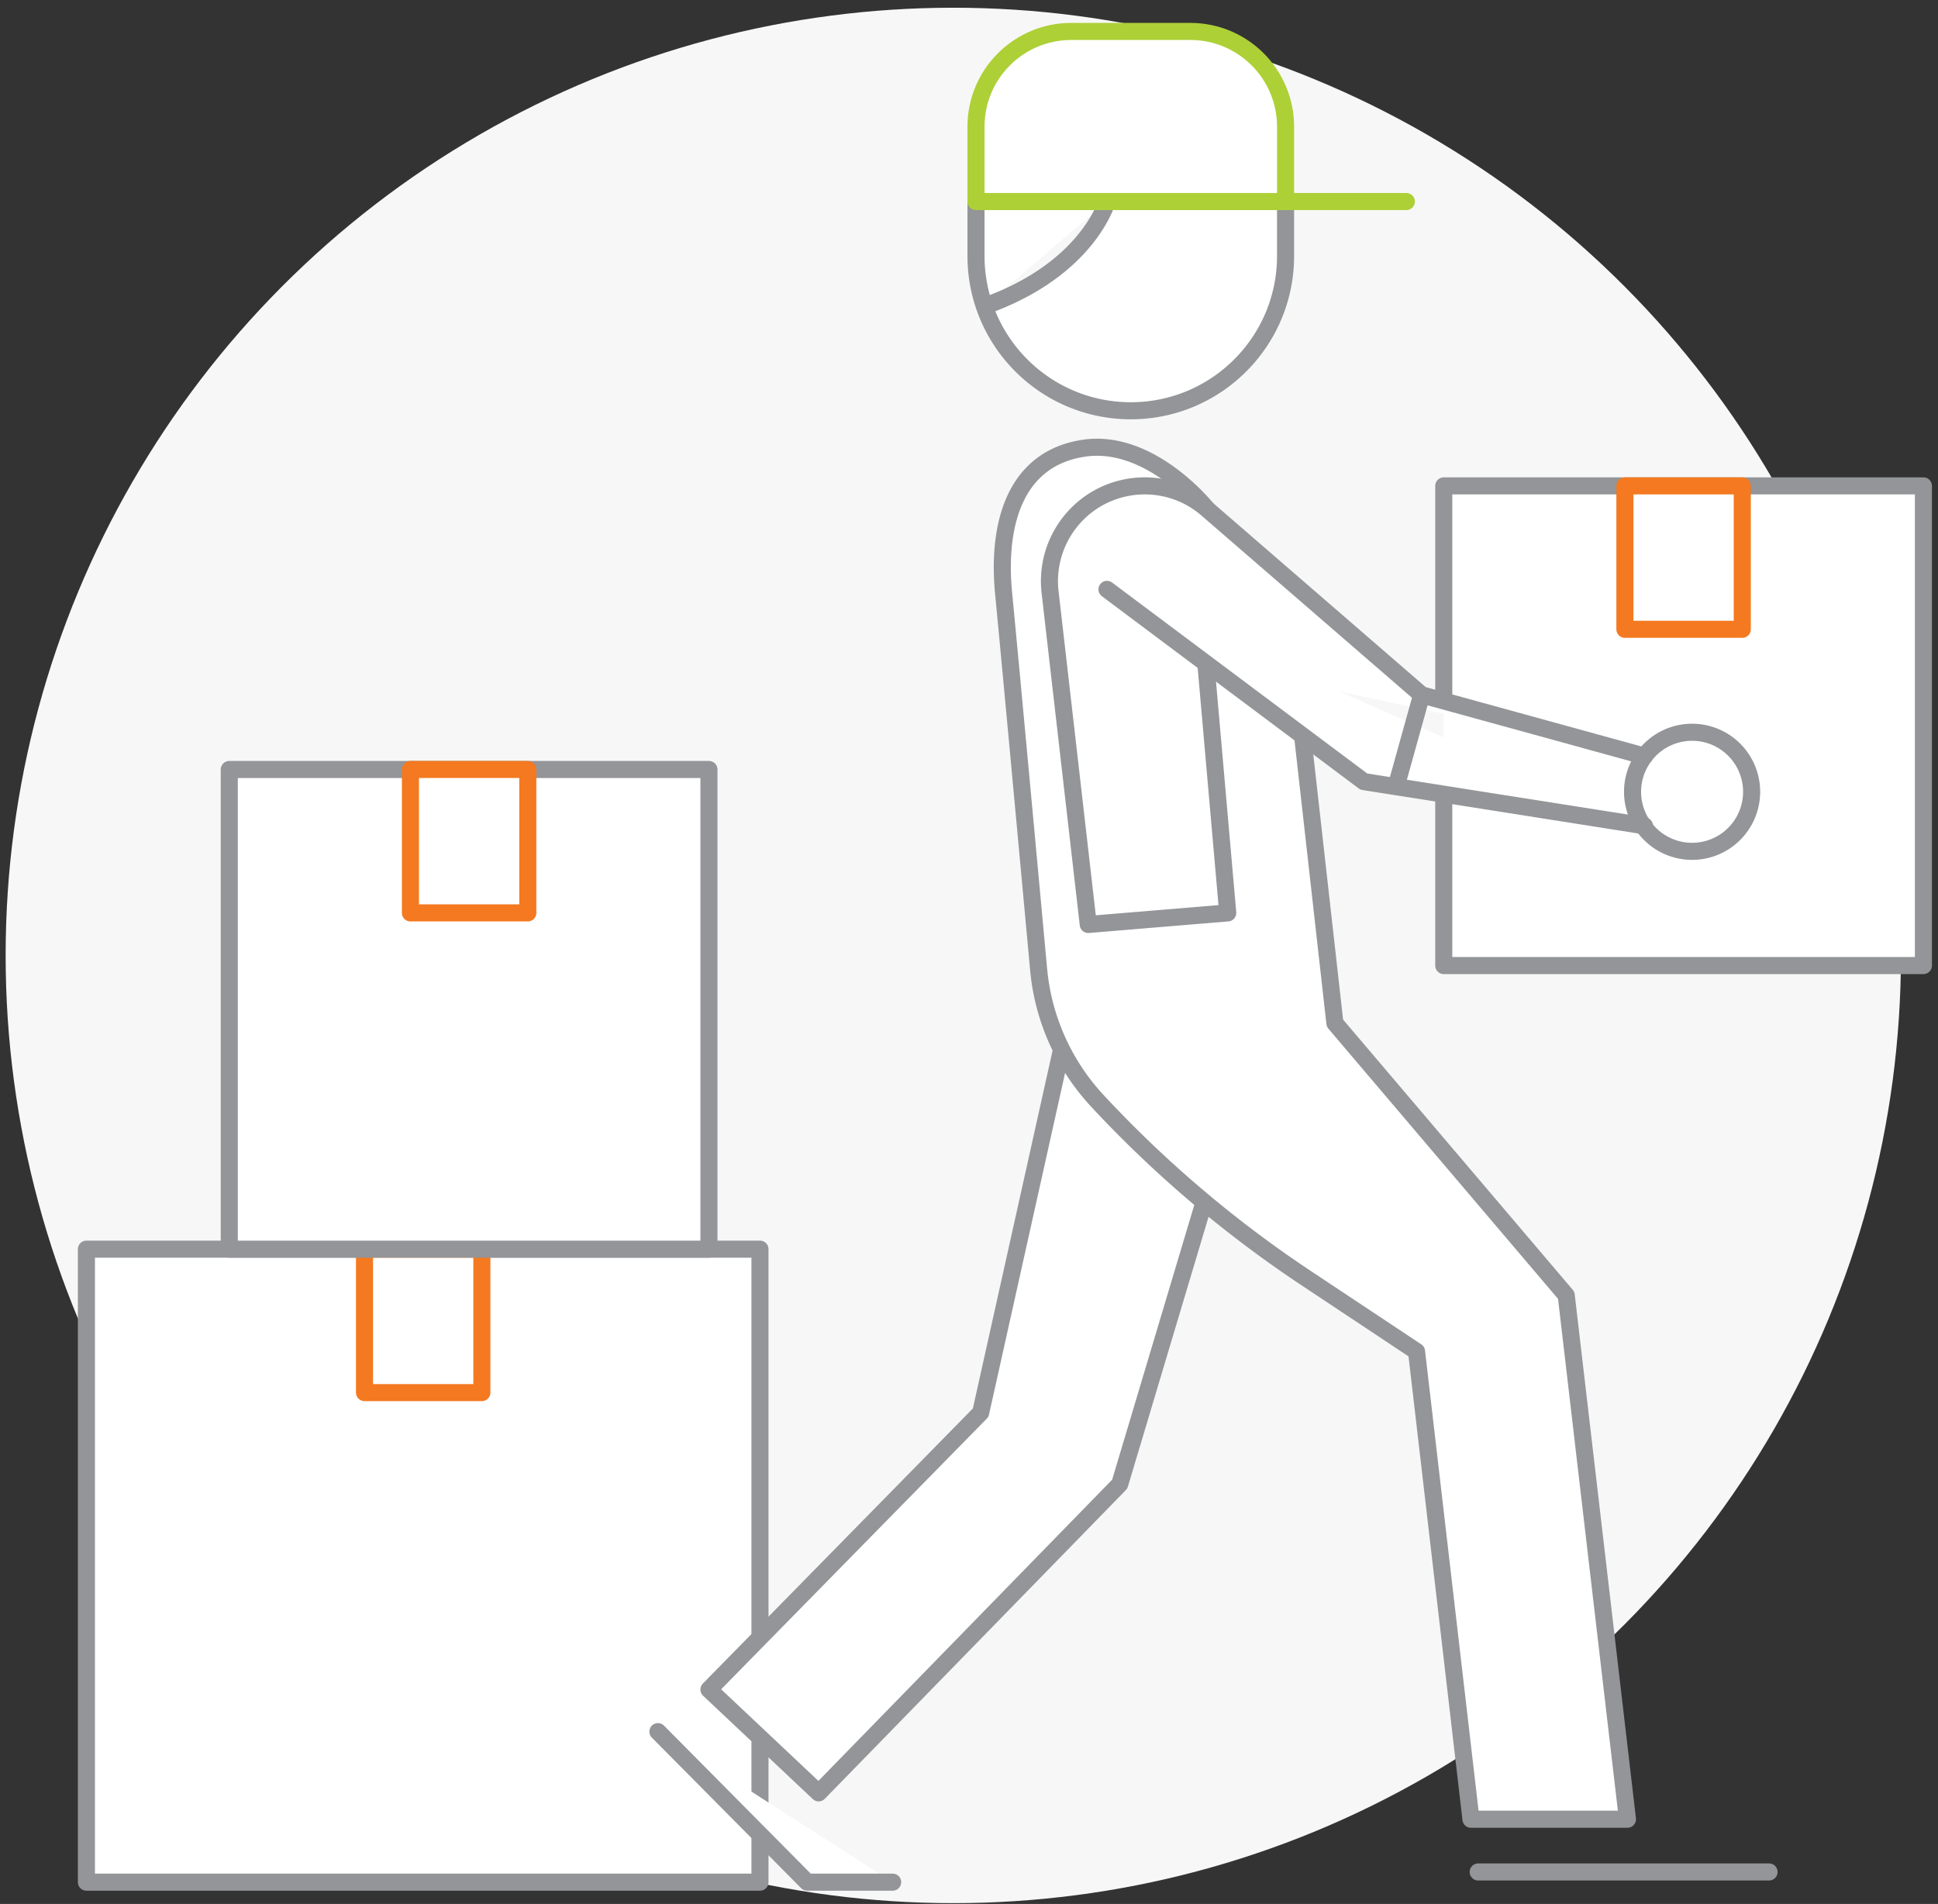 <svg xmlns="http://www.w3.org/2000/svg" width="227" height="223" viewBox="0 0 227 223">
    <rect x="0" y="0" width="227" height="223" fill="#333333" stroke="none"/>
    <g fill="none" fill-rule="evenodd" transform="translate(-.178 .785)">
        <circle cx="111.838" cy="111.12" r="111" fill="#F7F7F7"/>
        <path fill="#FFF" stroke="#939598" stroke-linecap="round" stroke-linejoin="round" stroke-width="2" d="M10.299 219.662h78.896v-74.14H10.3z"/>
        <path fill="#FFF" stroke="#F47920" stroke-linecap="round" stroke-linejoin="round" stroke-width="2" d="M42.873 162.32H56.62v-16.798H42.873z"/>
        <path fill="#FFF" stroke="#939598" stroke-linecap="round" stroke-linejoin="round" stroke-width="2" d="M27.034 145.522h56.184V89.34H27.034z"/>
        <path fill="#FFF" stroke="#F47920" stroke-linecap="round" stroke-linejoin="round" stroke-width="2" d="M48.253 106.137H62V89.339H48.253z"/>
        <path fill="#FFF" stroke="#939598" stroke-linecap="round" stroke-linejoin="round" stroke-width="2" d="M169.287 92.234v20.073h56.183V56.123h-56.183V81.31"/>
        <path fill="#FFF" stroke="#F47920" stroke-linecap="round" stroke-linejoin="round" stroke-width="2" d="M190.505 72.922h13.747V56.123h-13.747z"/>
        <g fill="#FFF" stroke-linecap="round" stroke-linejoin="round" stroke-width="2">
            <path stroke="#939598" d="M124.522 122.129l-9.476 42.545L83.218 197.1l12.85 12.104 35.265-36.161 9.88-33.045"/>
            <path stroke="#939598" d="M152.75 85.38l3.786 33.67 27.095 31.877 7.173 61.363h-18.33l-6.375-54.788-12.96-8.608a136.4 136.4 0 0 1-24.424-20.74 26.129 26.129 0 0 1-6.88-15.373s-3.303-35.87-4.1-44.037c-.797-8.17 1.345-15.84 9.414-17.035 7.84-1.162 14.415 7.136 14.415 7.136M132.628 47.326c-10.013 0-18.13-8.118-18.13-18.13V22.82h36.26v6.376c0 10.012-8.117 18.13-18.13 18.13zM129.839 22.82s-2.226 7.97-14.361 12.253"/>
            <path stroke="#ADD037" d="M139.6 2.897h-13.945c-6.163 0-11.158 4.995-11.158 11.157v8.766h36.261v-8.766c0-6.162-4.995-11.157-11.157-11.157zM114.497 22.82h50.407"/>
            <path stroke="#939598" d="M205.348 91.954a6.973 6.973 0 1 1-13.947 0 6.973 6.973 0 0 1 13.947 0z"/>
            <path stroke="#939598" d="M192.796 87.779l-26.1-7.181-25.132-21.753c-4.85-4.197-12.233-3.452-16.146 1.63a11.161 11.161 0 0 0-2.244 8.082l4.473 38.937 16.337-1.357-2.565-29.226"/>
            <path stroke="#939598" d="M129.839 68.245l30.084 22.514 32.873 5.18M173.321 218.467h34.069M77.241 202.03l17.483 17.632h10.011M166.697 80.598l-2.994 10.756"/>
        </g>
    </g>
</svg>
